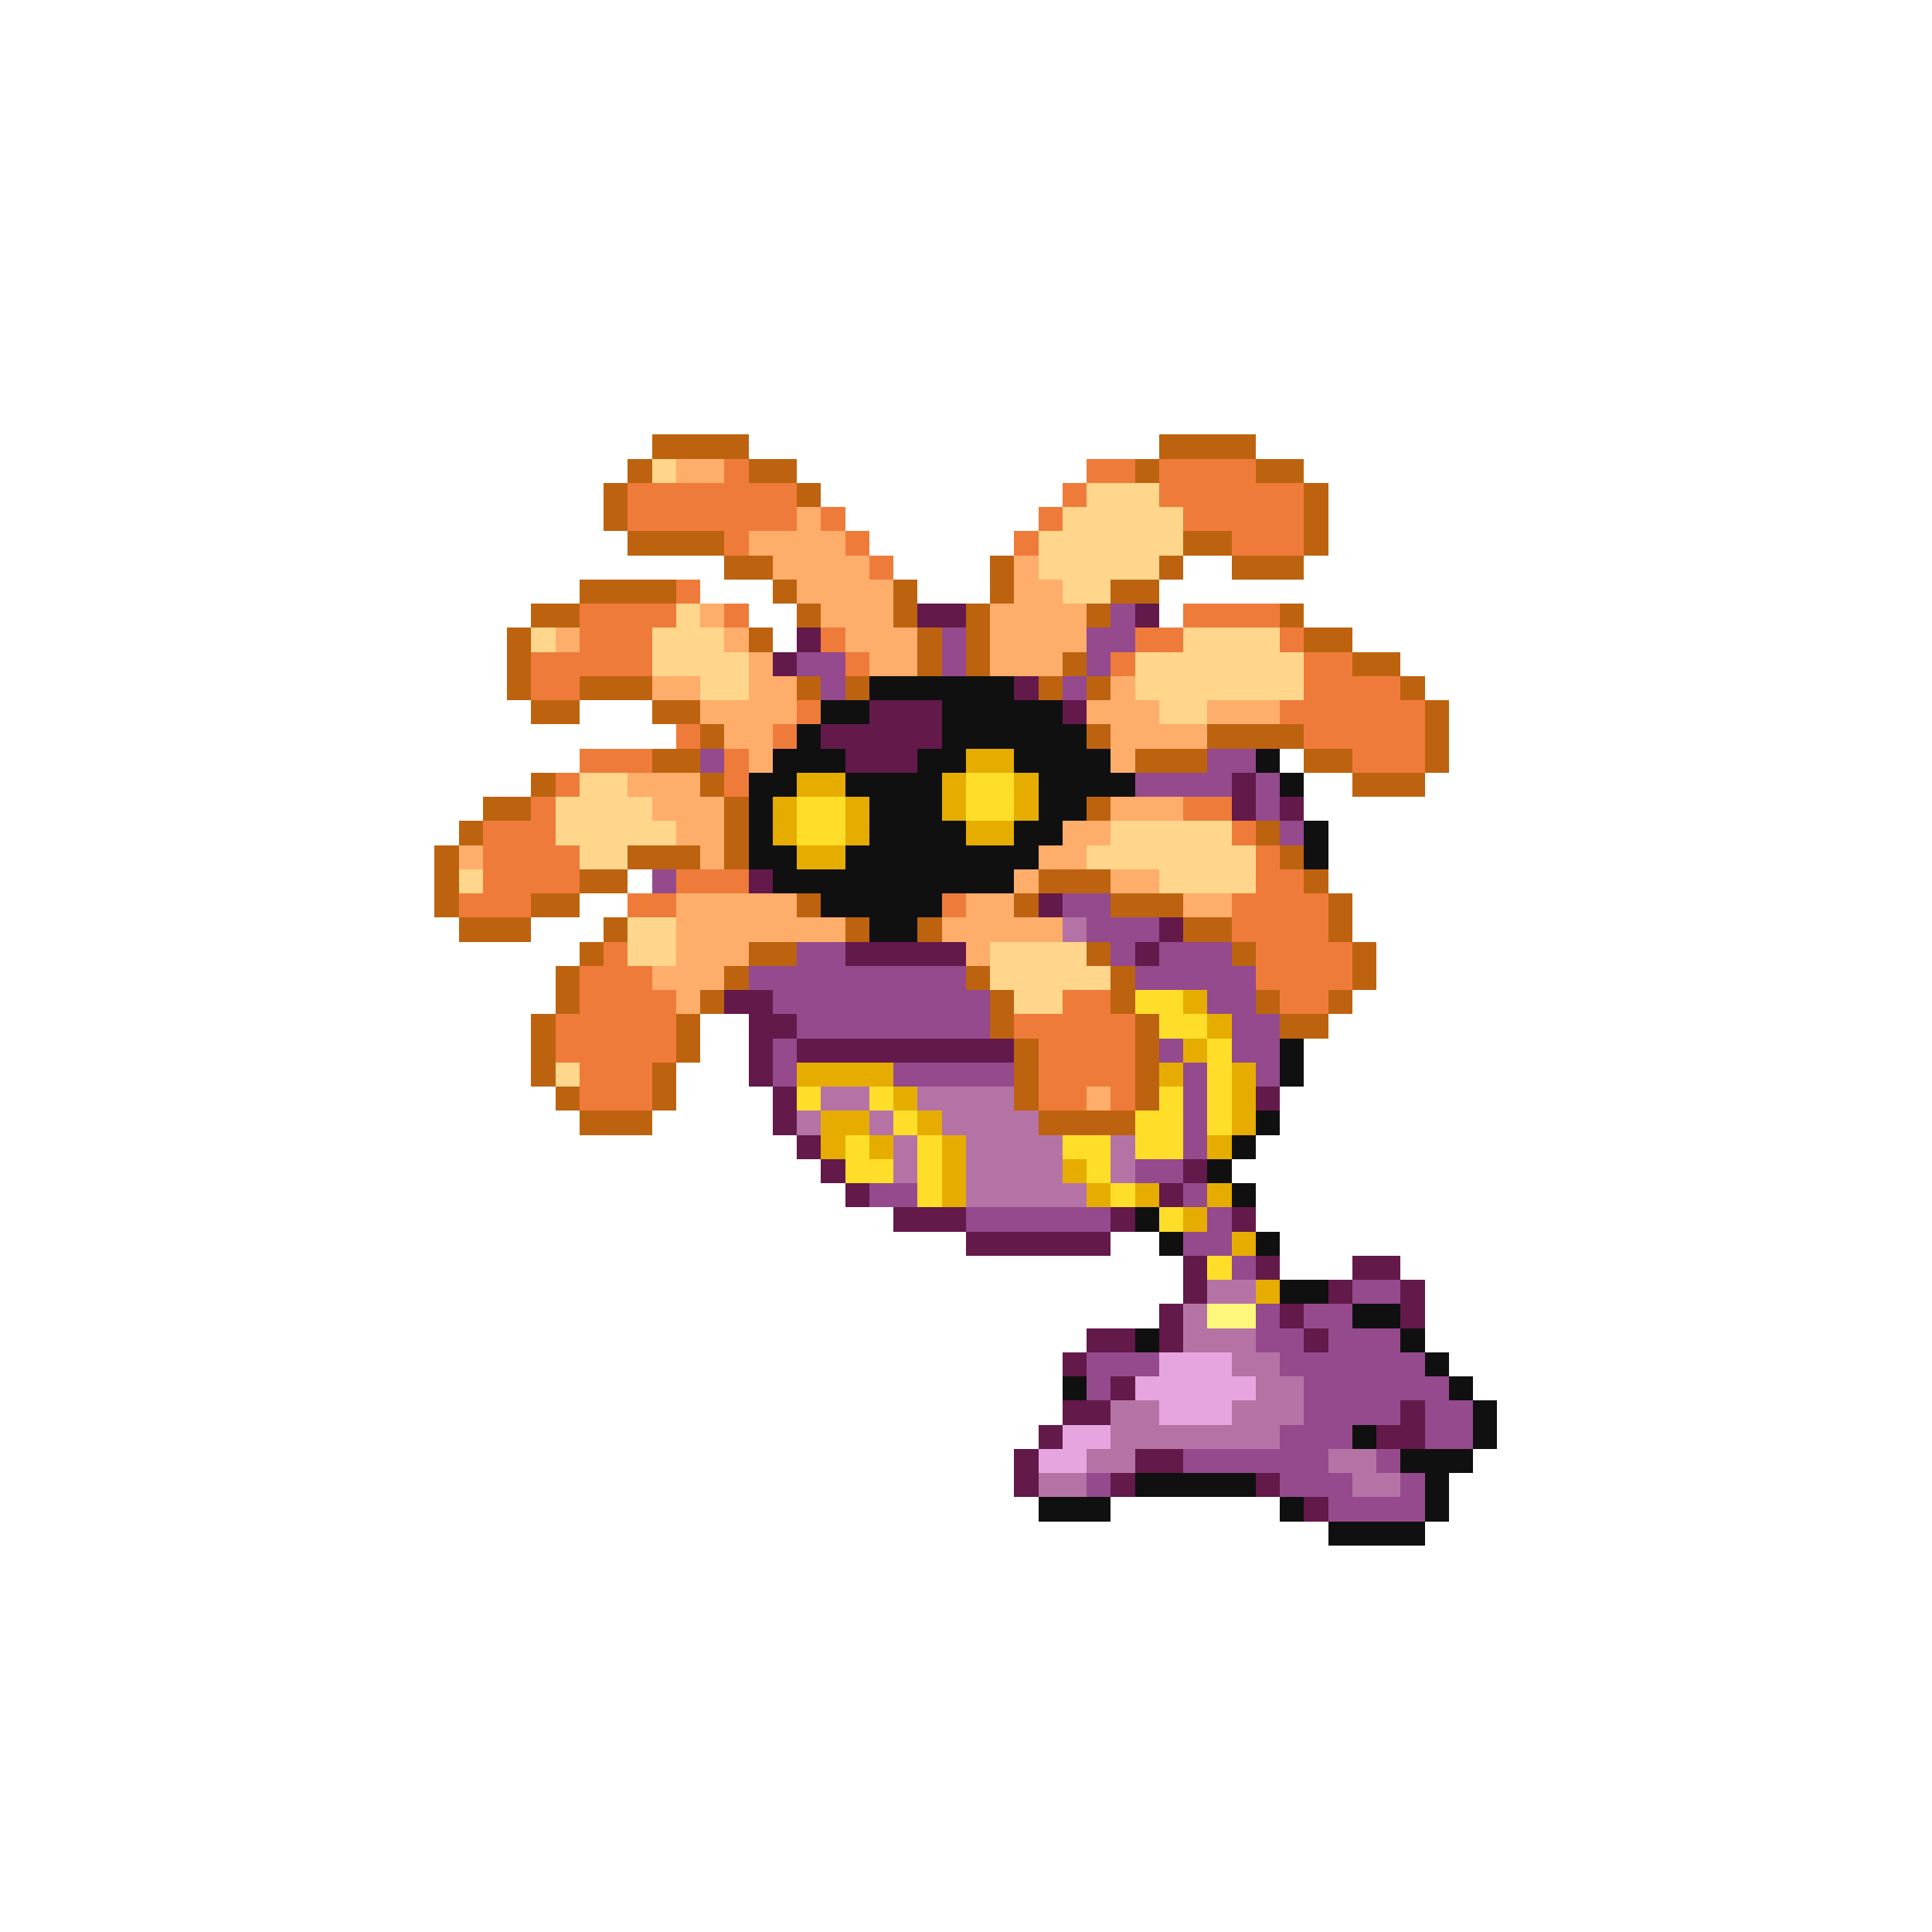 <svg xmlns="http://www.w3.org/2000/svg" viewBox="0 -0.5 80 80" shape-rendering="crispEdges">
<path stroke="#bd6310" d="M27 18h4M48 18h4M26 19h1M31 19h2M47 19h1M52 19h2M25 20h1M33 20h1M54 20h1M25 21h1M54 21h1M26 22h4M49 22h2M54 22h1M30 23h2M41 23h1M48 23h1M51 23h3M24 24h4M32 24h1M37 24h1M41 24h1M46 24h2M22 25h2M33 25h1M37 25h1M40 25h1M45 25h1M53 25h1M21 26h1M31 26h1M38 26h1M40 26h1M54 26h2M21 27h1M38 27h1M40 27h1M44 27h1M56 27h2M21 28h1M24 28h3M33 28h1M35 28h1M43 28h1M45 28h1M58 28h1M22 29h2M27 29h2M59 29h1M29 30h1M45 30h1M50 30h4M59 30h1M27 31h2M47 31h3M54 31h2M59 31h1M22 32h1M29 32h1M56 32h3M20 33h2M30 33h1M45 33h1M19 34h1M30 34h1M52 34h1M18 35h1M26 35h3M30 35h1M53 35h1M18 36h1M24 36h2M43 36h3M54 36h1M18 37h1M22 37h2M33 37h1M42 37h1M46 37h3M55 37h1M19 38h3M25 38h1M35 38h1M38 38h1M49 38h2M55 38h1M24 39h1M31 39h2M45 39h1M51 39h1M56 39h1M23 40h1M30 40h1M40 40h1M46 40h1M56 40h1M23 41h1M29 41h1M41 41h1M46 41h1M52 41h1M55 41h1M22 42h1M28 42h1M41 42h1M47 42h1M53 42h2M22 43h1M28 43h1M42 43h1M47 43h1M22 44h1M27 44h1M42 44h1M47 44h1M23 45h1M27 45h1M42 45h1M47 45h1M24 46h3M43 46h4" />
<path stroke="#ffd68c" d="M27 19h1M45 20h3M44 21h5M43 22h6M43 23h5M44 24h2M28 25h1M22 26h1M27 26h3M49 26h4M27 27h4M47 27h7M29 28h2M47 28h7M48 29h2M24 32h2M23 33h4M23 34h5M46 34h5M24 35h2M45 35h7M19 36h1M48 36h4M26 38h2M26 39h2M41 39h4M41 40h5M42 41h2M23 44h1" />
<path stroke="#ffad6b" d="M28 19h2M33 21h1M31 22h4M32 23h4M42 23h1M33 24h4M42 24h2M29 25h1M34 25h3M41 25h4M23 26h1M30 26h1M35 26h3M41 26h4M31 27h1M36 27h2M41 27h3M27 28h2M31 28h2M46 28h1M29 29h4M45 29h3M50 29h3M30 30h2M46 30h4M31 31h1M46 31h1M26 32h3M27 33h3M46 33h3M28 34h2M44 34h2M19 35h1M29 35h1M43 35h2M42 36h1M46 36h2M28 37h5M40 37h2M49 37h2M28 38h7M39 38h5M28 39h3M40 39h1M27 40h3M28 41h1M45 45h1" />
<path stroke="#ef7b3a" d="M30 19h1M45 19h2M48 19h4M26 20h7M44 20h1M48 20h6M26 21h7M34 21h1M43 21h1M49 21h5M30 22h1M35 22h1M42 22h1M51 22h3M36 23h1M28 24h1M24 25h4M30 25h1M49 25h4M24 26h3M34 26h1M47 26h2M53 26h1M22 27h5M35 27h1M46 27h1M54 27h2M22 28h2M54 28h4M33 29h1M53 29h6M28 30h1M32 30h1M54 30h5M24 31h3M30 31h1M56 31h3M23 32h1M30 32h1M22 33h1M49 33h2M20 34h3M51 34h1M20 35h4M52 35h1M20 36h4M28 36h3M52 36h2M19 37h3M26 37h2M39 37h1M51 37h4M51 38h4M25 39h1M52 39h4M24 40h3M52 40h4M24 41h4M44 41h2M53 41h2M23 42h5M42 42h5M23 43h5M43 43h4M24 44h3M43 44h4M24 45h3M43 45h2M46 45h1" />
<path stroke="#63194a" d="M38 25h2M47 25h1M33 26h1M32 27h1M42 28h1M36 29h3M44 29h1M34 30h5M35 31h3M51 32h1M51 33h1M53 33h1M31 36h1M43 37h1M48 38h1M35 39h5M47 39h1M30 41h2M31 42h2M31 43h1M33 43h9M31 44h1M32 45h1M52 45h1M32 46h1M33 47h1M34 48h1M49 48h1M35 49h1M48 49h1M37 50h3M46 50h1M51 50h1M40 51h6M49 52h1M52 52h1M56 52h2M49 53h1M55 53h1M58 53h1M48 54h1M53 54h1M58 54h1M45 55h2M48 55h1M54 55h1M44 56h1M46 57h1M44 58h2M58 58h1M43 59h1M57 59h2M42 60h1M47 60h2M42 61h1M46 61h1M52 61h1M54 62h1" />
<path stroke="#944a8c" d="M46 25h1M39 26h1M45 26h2M33 27h2M39 27h1M45 27h1M34 28h1M44 28h1M29 31h1M50 31h2M47 32h4M52 32h1M52 33h1M53 34h1M27 36h1M44 37h2M45 38h3M33 39h2M46 39h1M48 39h3M31 40h9M47 40h5M32 41h9M50 41h2M33 42h8M51 42h2M32 43h1M48 43h1M51 43h2M32 44h1M37 44h5M49 44h1M52 44h1M49 45h1M49 46h1M49 47h1M47 48h2M36 49h2M49 49h1M40 50h6M50 50h1M49 51h2M51 52h1M56 53h2M52 54h1M54 54h2M52 55h2M55 55h3M45 56h3M53 56h6M45 57h1M54 57h6M54 58h4M59 58h2M53 59h3M59 59h2M49 60h6M57 60h1M45 61h1M53 61h3M58 61h1M55 62h4" />
<path stroke="#101010" d="M36 28h6M34 29h2M39 29h5M33 30h1M39 30h6M32 31h3M38 31h2M42 31h4M52 31h1M31 32h2M35 32h4M43 32h4M53 32h1M31 33h1M36 33h3M43 33h2M31 34h1M36 34h4M42 34h2M54 34h1M31 35h2M35 35h8M54 35h1M32 36h10M34 37h5M36 38h2M53 43h1M53 44h1M52 46h1M51 47h1M50 48h1M51 49h1M47 50h1M48 51h1M52 51h1M53 53h2M56 54h2M47 55h1M58 55h1M59 56h1M44 57h1M60 57h1M61 58h1M56 59h1M61 59h1M58 60h3M47 61h5M59 61h1M43 62h3M53 62h1M59 62h1M55 63h4" />
<path stroke="#e6ad00" d="M40 31h2M33 32h2M39 32h1M42 32h1M32 33h1M35 33h1M39 33h1M42 33h1M32 34h1M35 34h1M40 34h2M33 35h2M49 41h1M50 42h1M49 43h1M33 44h4M48 44h1M51 44h1M37 45h1M51 45h1M34 46h2M38 46h1M51 46h1M34 47h1M36 47h1M39 47h1M50 47h1M39 48h1M44 48h1M39 49h1M45 49h1M47 49h1M50 49h1M49 50h1M51 51h1M52 53h1" />
<path stroke="#ffde29" d="M40 32h2M33 33h2M40 33h2M33 34h2M47 41h2M48 42h2M50 43h1M50 44h1M33 45h1M36 45h1M48 45h1M50 45h1M37 46h1M47 46h2M50 46h1M35 47h1M38 47h1M44 47h2M47 47h2M35 48h2M38 48h1M45 48h1M38 49h1M46 49h1M48 50h1M50 52h1" />
<path stroke="#b573a5" d="M44 38h1M34 45h2M38 45h4M33 46h1M36 46h1M39 46h4M37 47h1M40 47h4M46 47h1M37 48h1M40 48h4M46 48h1M40 49h5M50 53h2M49 54h1M49 55h3M51 56h2M52 57h2M46 58h2M51 58h3M46 59h7M45 60h2M55 60h2M43 61h2M56 61h2" />
<path stroke="#fff77b" d="M50 54h2" />
<path stroke="#e6a5de" d="M48 56h3M47 57h5M48 58h3M44 59h2M43 60h2" />
</svg>